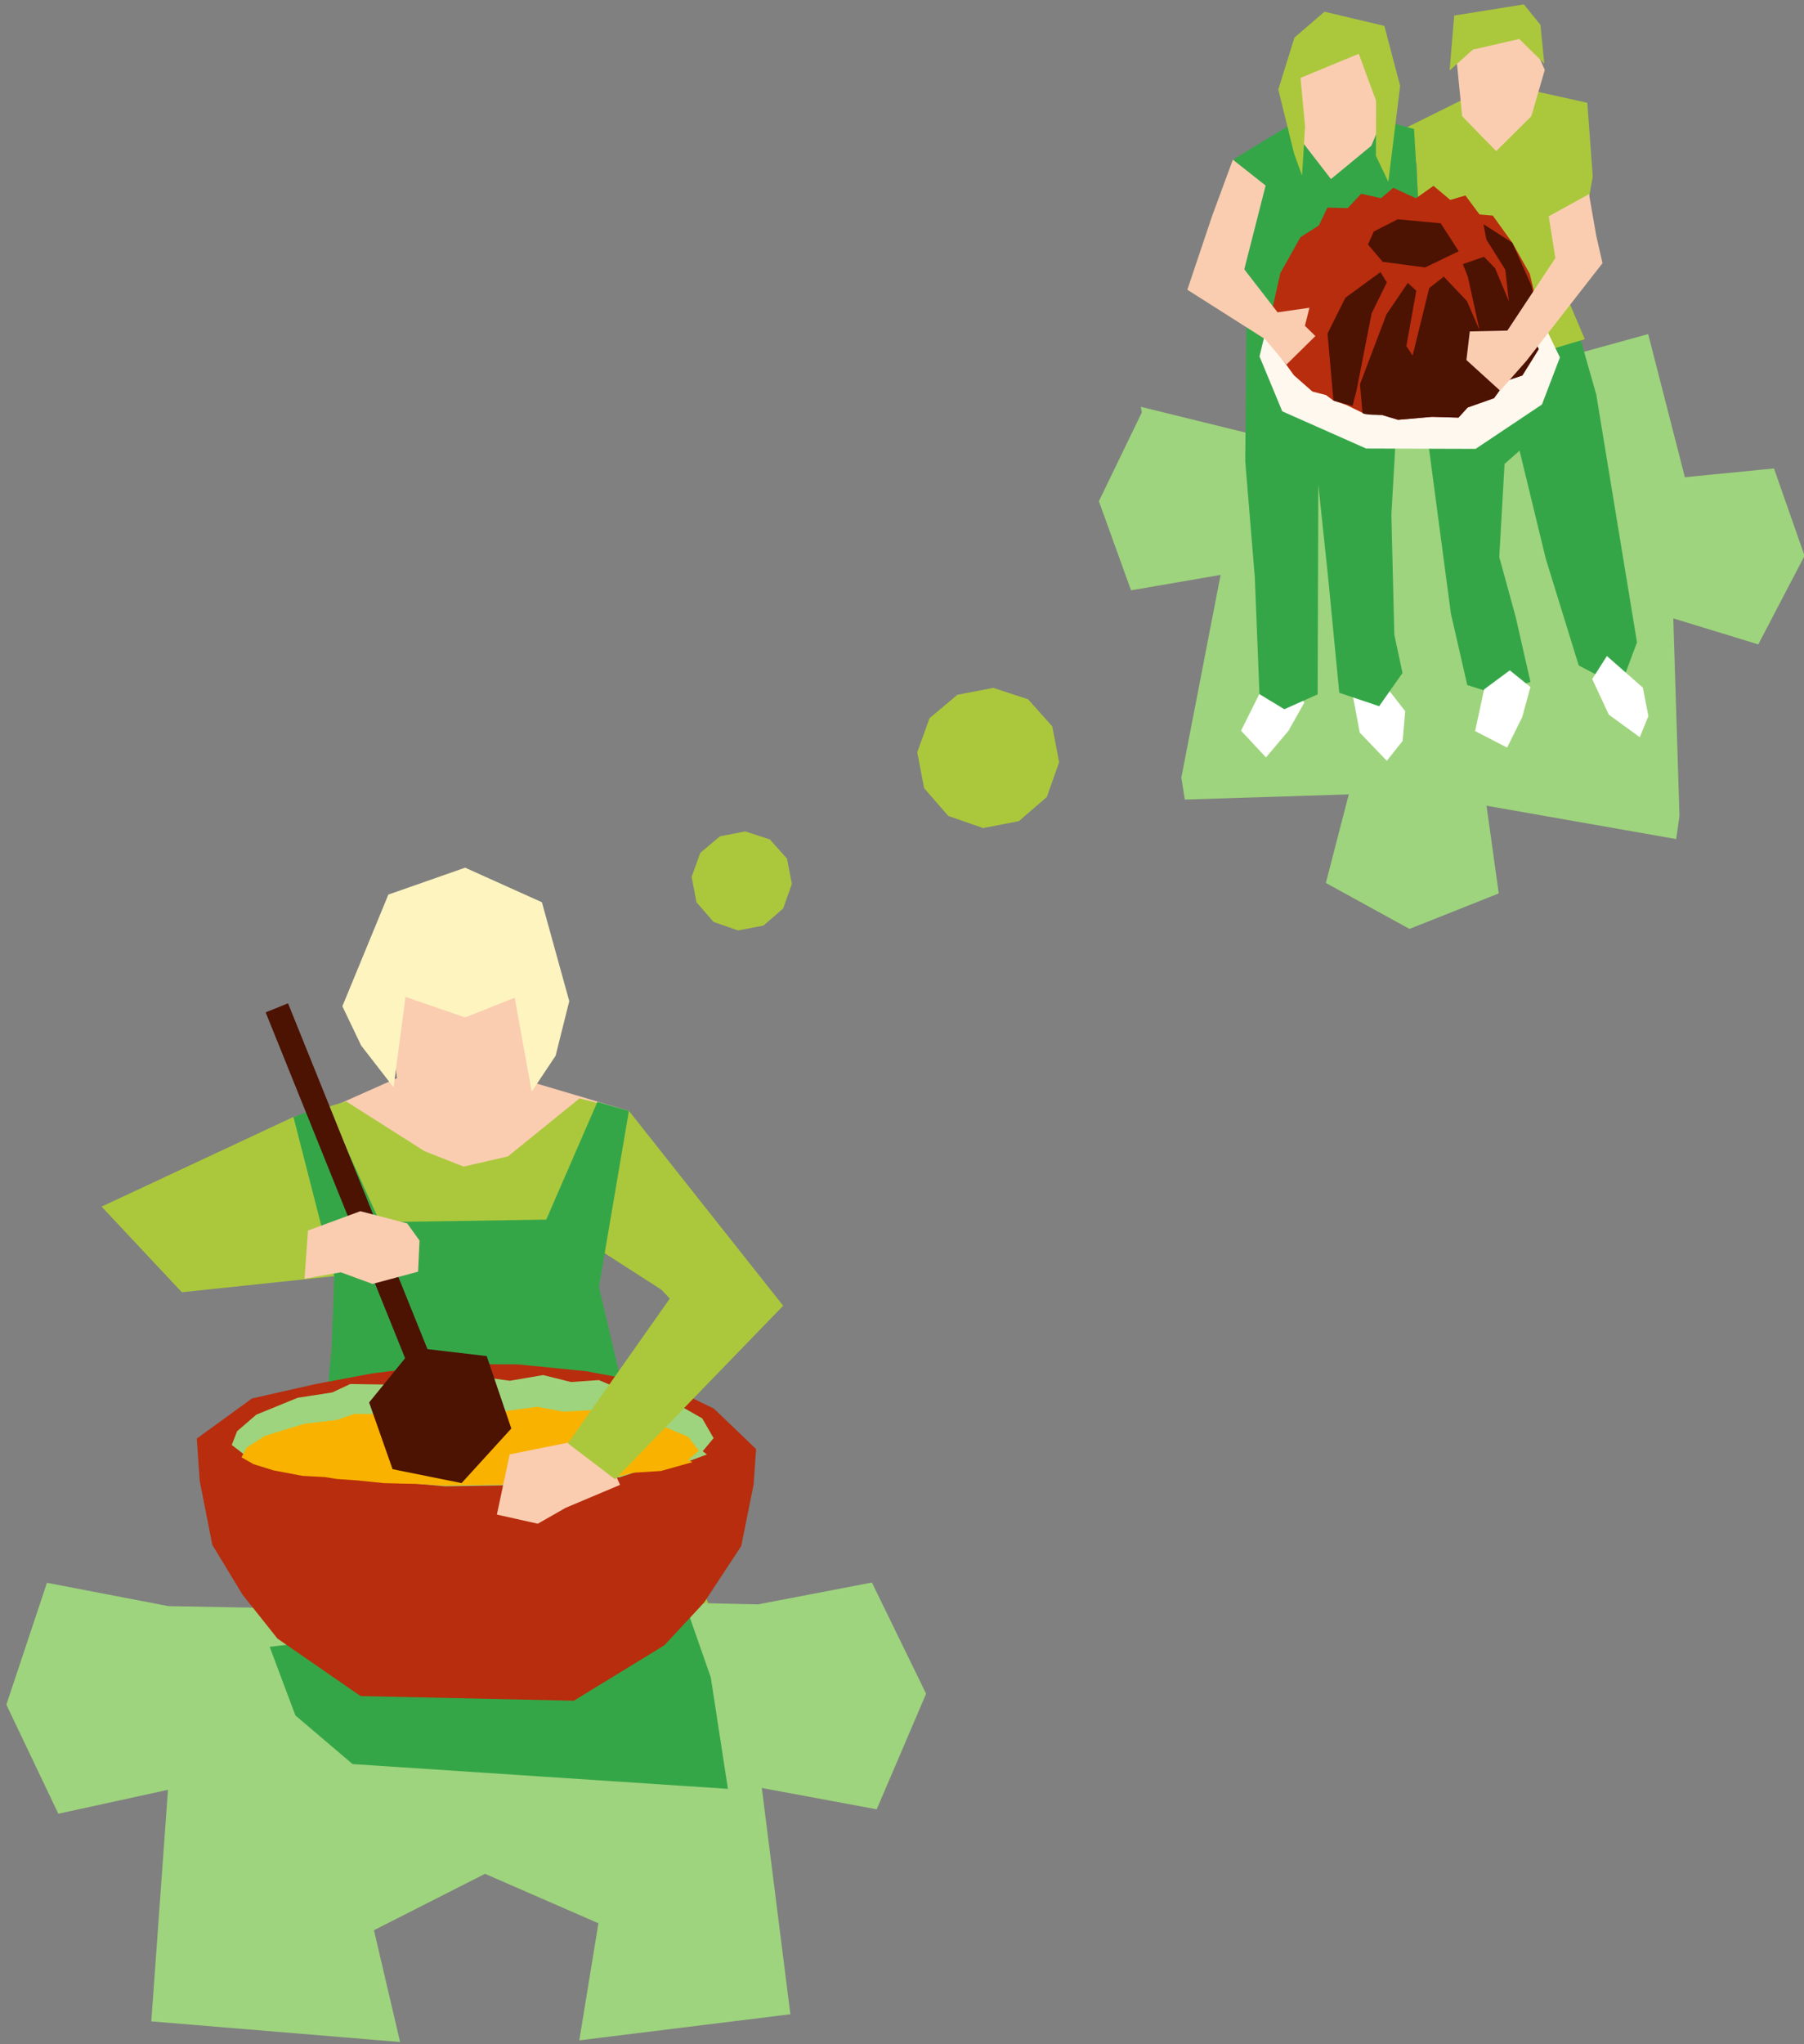 <?xml version="1.0" encoding="utf-8"?>
<!-- Generator: Adobe Illustrator 17.0.0, SVG Export Plug-In . SVG Version: 6.00 Build 0)  -->
<!DOCTYPE svg PUBLIC "-//W3C//DTD SVG 1.1//EN" "http://www.w3.org/Graphics/SVG/1.1/DTD/svg11.dtd">
<svg version="1.1" xmlns="http://www.w3.org/2000/svg" xmlns:xlink="http://www.w3.org/1999/xlink" x="0px" y="0px"
	 width="337.333px" height="382px" viewBox="0 0 337.333 382" enable-background="new 0 0 337.333 382" xml:space="preserve">
<rect x="0" y="0" width="337.333" height="382" fill="#808080" stroke="none"/>
<g id="Vrstva_1">
	<polygon fill="#FACDB1" points="76.616,200.426 57.275,209.034 78.843,218.359 97.503,218.377 117.598,207.612 98.22,201.87 	"/>
	<polygon fill="#FACDB1" points="72.314,187.417 74.547,203.686 85.392,212.618 99.428,204.005 101.98,187.098 96.557,176.891 
		85.711,172.744 75.504,177.848 	"/>
	<polygon fill="#FEF4C0" points="75.823,186.301 86.977,190.148 96.238,186.46 99.428,204.005 103.894,197.306 106.446,187.098 
		101.331,168.617 86.977,162.158 72.623,167.182 64.02,188.055 67.529,195.392 73.59,203.207 	"/>
	<polygon fill="#ABC83C" points="64.738,205.839 79.371,215.13 86.688,218.021 94.972,216.117 108.365,205.276 117.601,207.609 
		146.443,244.03 131.73,251.61 130.039,247.804 123.695,241.037 111.662,233.302 109.636,240.609 138.995,316.635 81.215,316.439 
		42.995,317.635 64.5,255 62.5,238.5 34,241.5 19,225.5 54.769,208.79 	"/>
	<polygon fill="#35A648" points="54.88,208.79 62.5,238.5 62,252 51.995,357.635 97.165,323.295 139.995,359.635 112,240.5 
		117.602,207.609 111.71,205.919 102.14,227.929 71.038,228.408 61.045,206.397 	"/>
	<polygon fill="#9ED47D" points="147.794,376.437 108.323,381.315 111.896,359.432 90.701,350.191 69.926,360.728 74.812,381.623 
		28.291,377.766 31.409,334.491 10.909,338.965 1.188,318.576 8.78,295.801 31.487,300.164 48.707,300.474 113.324,299.207 
		141.724,299.84 163.039,295.753 173.173,316.536 163.94,338.135 142.453,334.15 	"/>
	<polygon fill="#35A648" points="55.238,320.595 65.926,329.681 136.116,334.313 132.909,313.47 127.677,298.508 50.428,307.768 	
		"/>
	<polygon fill="#B72D0D" points="107.305,317.84 67.419,316.97 51.887,306.231 45.343,298.017 39.697,288.698 37.342,276.73 
		36.799,268.849 47.128,261.349 59.118,258.641 69.57,256.675 83.604,254.941 96.737,254.977 109.637,256.268 125.009,259.131 
		133.498,263.257 141.384,270.811 140.914,277.454 138.604,288.934 131.65,299.505 124.231,307.487 	"/>
	<polygon fill="#9ED47D" points="62.14,260.225 65.492,258.653 72.247,258.754 77.162,257.503 83.662,257.953 88.063,257.055 
		95.352,258.045 101.568,256.98 106.783,258.279 111.972,257.921 116.155,259.649 120.573,259.787 126.326,262.25 131.305,265.07 
		133.441,268.763 131.402,271.211 132.191,271.82 125.994,274.126 120.546,274.557 115.895,276.08 106.816,276.844 103.454,277.725 
		94.621,277.589 83.195,277.769 77.993,277.299 71.496,277.056 66.29,276.31 62.128,275.892 59.782,275.377 55.361,275.033 
		49.623,273.536 45.701,271.872 43.335,270.046 44.333,267.476 47.921,264.383 55.663,261.224 	"/>
	<polygon fill="#F9B200" points="63.042,265.36 66.228,264.24 72.638,264.285 77.307,263.384 83.474,263.676 87.654,263.027 
		94.566,263.696 100.47,262.922 105.414,263.817 110.339,263.544 114.302,264.746 118.493,264.826 123.943,266.539 128.658,268.508 
		130.67,271.102 128.726,272.834 129.472,273.26 123.582,274.909 118.411,275.234 113.991,276.325 105.373,276.898 102.179,277.532 
		93.797,277.47 82.954,277.641 78.02,277.329 71.855,277.183 66.917,276.678 62.969,276.4 60.745,276.046 56.551,275.82 
		51.112,274.787 47.397,273.63 45.158,272.352 46.115,270.538 49.532,268.345 56.891,266.089 	"/>
	<g>
		<polygon fill="#4C1202" points="86.311,277.171 73.409,274.571 69.024,262.1 77.373,251.837 91.004,253.433 95.611,266.967 		"/>
		
			<rect x="63.894" y="185.473" transform="matrix(-0.927 0.374 -0.374 -0.927 211.381 407.239)" fill="#4C1202" width="4.514" height="77.34"/>
		<polygon fill="#4C1202" points="77.533,255.47 72.598,262.891 74.475,272.73 75.893,263.569 		"/>
	</g>
	<polygon fill="#FACDB1" points="56.942,238.976 57.6,229.966 67.384,226.355 76.138,228.638 78.449,231.844 78.18,237.658 
		69.653,239.948 63.738,237.778 	"/>
	<polygon fill="#FACDB1" points="115.946,277.501 105.783,281.786 100.561,284.762 92.912,283.052 95.301,271.809 111.881,268.47 	
		"/>
	<polygon fill="#ABC83C" points="125.668,242.09 146.443,244.03 115.02,276.464 106.186,269.742 	"/>
	<g>
		<polygon fill="#ABC83C" points="183.815,154.753 177.32,152.488 172.808,147.298 171.519,140.593 173.811,134.227 
			179.028,129.843 185.733,128.554 192.237,130.686 196.759,135.742 198.047,142.447 195.746,148.947 190.52,153.464 		"/>
	</g>
	<g>
		<polygon fill="#ABC83C" points="138.015,173.889 133.427,172.289 130.239,168.622 129.329,163.885 130.947,159.388 
			134.633,156.291 139.37,155.381 143.965,156.886 147.159,160.459 148.069,165.195 146.444,169.787 142.752,172.978 		"/>
	</g>
	<g>
		<defs>
			<polyline id="SVGID_1_" points="288.448,-14.535 315.057,89.187 331.717,87.547 337.439,103.869 328.784,120.431 
				312.893,115.569 314.048,152.486 313.432,156.813 277.97,150.578 280.254,166.971 263.555,173.603 247.925,165.014 
				252.209,148.458 221.549,149.428 220.9,145.324 228.242,107.443 211.494,110.325 205.484,93.671 213.517,77.065 198.924,2.282 
							"/>
		</defs>
		<clipPath id="SVGID_2_">
			<use xlink:href="#SVGID_1_"  overflow="visible"/>
		</clipPath>
		<polyline clip-path="url(#SVGID_2_)" fill="#9ED47D" points="378.873,128.029 340.542,186.091 252.062,201.633 150.323,60.536 
			237.425,81.956 357.069,48.952 		"/>
		<polygon clip-path="url(#SVGID_2_)" fill="#FFFFFF" points="235.782,129.11 232.066,136.56 236.727,141.55 240.927,136.588 
			243.897,131.312 241.204,126.951 		"/>
		<polygon clip-path="url(#SVGID_2_)" fill="#FFFFFF" points="252.9,129.676 254.262,136.919 259.323,142.186 262.283,138.465 
			262.767,132.911 257.21,125.797 		"/>
		<polygon clip-path="url(#SVGID_2_)" fill="#35A648" points="233.085,60.792 232.847,86.195 234.644,107.965 235.508,129.731 
			240.162,132.544 246.389,129.766 246.514,90.591 248.325,107.697 250.432,129.468 257.886,131.978 262.259,125.774 
			260.727,118.618 260.176,96.231 261.492,73.227 261.428,60.266 		"/>
		<polygon clip-path="url(#SVGID_2_)" fill="#35A648" points="294.383,59.329 298.48,73.699 306.106,120.049 302.97,128.434 
			295.21,124.367 289.055,104.449 284.145,84.224 281.339,86.703 280.351,104.111 283.424,115.313 286.184,127.448 279.337,129.602 
			274.367,128.032 271.301,114.653 267.049,82.616 268.334,69.872 268.48,56.912 		"/>
		<polygon clip-path="url(#SVGID_2_)" fill="#ABC83C" points="262.939,23.866 279.896,15.455 296.814,19.212 297.828,32.971 
			293.568,56.851 296.346,63.389 278.918,68.619 263.695,64.84 265.504,49.269 264.903,30.796 		"/>
		<polygon clip-path="url(#SVGID_2_)" fill="#35A648" points="230.537,29.844 247.5,19.516 264.415,24.112 265.42,40.986 
			259.004,62.378 254.759,66.258 245.757,68.825 236.767,67.498 233.084,60.998 232.496,38.342 		"/>
		<polygon clip-path="url(#SVGID_2_)" fill="#FACDB1" points="250.723,6.748 256.864,8.5 260.109,18.318 256.436,27.234 
			248.877,33.462 242.988,25.836 243.023,14.883 245.813,8.409 		"/>
		<polyline clip-path="url(#SVGID_2_)" fill="#FACDB1" points="279.177,3.176 284.958,4.232 288.86,13.069 286.349,21.712 
			279.777,28.243 273.413,21.719 272.402,11.519 274.592,5.206 279.177,3.176 		"/>
		<polyline clip-path="url(#SVGID_2_)" fill="#ABC83C" points="284.949,0.823 288.049,4.643 288.766,11.891 284.088,7.287 
			275.417,9.272 271.065,13.175 271.925,2.909 		"/>
		<polyline clip-path="url(#SVGID_2_)" fill="#ABC83C" points="247.665,2.191 258.861,4.841 261.814,16.056 259.604,33.977 
			257.279,29.114 257.312,18.843 254.077,10.055 243.185,14.557 244.042,23.64 243.469,32.806 241.983,28.692 239.033,16.733 
			242.047,7.028 247.665,2.191 		"/>
		<polygon clip-path="url(#SVGID_2_)" fill="#FFF8EE" points="237.451,58.537 235.521,66.623 239.773,76.871 255.459,83.823 
			275.928,83.888 288.33,75.597 291.69,66.801 287.889,58.911 		"/>
		<polygon clip-path="url(#SVGID_2_)" fill="#B72D0D" points="246.62,42.131 248.216,38.795 252.003,38.899 254.527,36.209 
			258.232,37.046 260.531,35.101 264.77,37.054 268.053,34.733 271.189,37.363 274.021,36.534 276.656,40.08 279.145,40.297 
			282.784,45.353 286.054,51.168 287.889,58.852 287.178,63.998 287.725,65.258 284.669,70.174 281.705,71.161 279.375,74.415 
			274.443,76.155 272.721,78.049 267.769,77.902 261.426,78.458 258.441,77.558 254.774,77.153 251.739,75.675 249.344,74.869 
			247.946,73.829 245.419,73.179 241.957,70.141 239.479,66.727 237.84,62.948 237.949,57.563 239.412,51.043 243.181,44.321 		"/>
		<polygon clip-path="url(#SVGID_2_)" fill="#4C1202" points="258.135,50.855 251.581,55.642 248.245,62.326 249.344,74.869 
			252.918,75.863 253.674,72.891 256.485,58.554 259.321,52.785 		"/>
		<path clip-path="url(#SVGID_2_)" fill="#4C1202" d="M263.251,52.876l1.581,1.459l-1.855,10.331l1.173,1.786l3.107-12.62
			l2.719-2.127l4.322,4.56l2.367,5.458l-2.182-9.978l-0.936-2.388l3.948-1.363l2.076,2.142l2.574,6.166l-0.662-5.898l-3.545-5.645
			l-0.541-2.858l5.387,3.45l3.616,8.109l1.56,7.853l-0.782,2.683l0.546,1.26l-3.056,4.916l-2.964,0.986l-2.33,3.255l-4.932,1.74
			l-1.722,1.894l-4.952-0.147l-6.343,0.556l-2.984-0.901c0,0-3.629,0.028-3.667-0.405c-0.038-0.432-0.468-5.334-0.468-5.334
			l4.955-13.073L263.251,52.876z"/>
		<polygon clip-path="url(#SVGID_2_)" fill="#4C1202" points="256.897,43.264 261.346,40.986 269.401,41.732 272.765,46.958 
			266.492,49.977 258.556,48.93 255.802,45.685 		"/>
		<polygon clip-path="url(#SVGID_2_)" fill="#FACDB1" points="297.127,36.285 298.489,44.078 299.652,49.186 285.422,67.444 
			280.511,73.016 274.208,67.283 274.839,61.94 281.864,61.782 290.842,48.228 289.598,40.429 		"/>
		<polygon clip-path="url(#SVGID_2_)" fill="#FFFFFF" points="277.515,128.834 275.833,136.629 281.813,139.718 284.649,134.012 
			286.177,128.39 282.322,125.278 		"/>
		<polygon clip-path="url(#SVGID_2_)" fill="#FFFFFF" points="297.73,126.902 300.82,133.546 306.625,137.781 308.236,133.831 
			307.203,128.512 300.479,122.604 		"/>
		<polygon clip-path="url(#SVGID_2_)" fill="#FACDB1" points="230.537,29.844 226.667,40.333 222.024,54.149 236.542,63.366 
			240.554,68.136 245.967,62.805 244.01,60.89 244.854,57.516 238.895,58.369 232.667,50.333 236.661,34.676 		"/>
	</g>
</g>
<g id="Vrstva_2" display="none">
	<polygon display="inline" fill="none" stroke="#FF2EFF" stroke-miterlimit="10" points="-6094.689,753.739 -6059.498,758.314 
		-6063.369,739.311 -6044.717,730.865 -6026.066,739.311 -6029.937,757.61 -5992.634,754.091 -5995.097,781.892 -5976.446,778.725 
		-5968.704,796.673 -5977.15,816.028 -5995.449,811.805 -5991.227,853.331 -5991.578,858.258 -6032.048,854.035 -6028.177,872.334 
		-6046.477,881.132 -6064.776,872.686 -6061.257,853.683 -6095.745,857.202 -6096.801,852.627 -6091.522,809.342 -6110.173,813.917 
		-6118.268,795.617 -6110.525,776.262 -6092.226,780.133 	"/>
	<polygon display="inline" fill="none" stroke="#FF2E27" stroke-miterlimit="10" points="-6095.745,857.202 -6061.257,853.683 
		-6064.776,872.686 -6046.477,881.132 -6028.177,872.334 -6032.048,854.035 -5991.578,858.258 -5995.097,895.913 -5977.15,892.394 
		-5969.056,910.341 -5976.094,930.048 -5995.801,925.825 -5990.875,968.759 -6032.752,973.334 -6029.233,955.034 -6047.181,946.588 
		-6066.184,954.682 -6062.313,973.334 -6095.745,970.519 -6096.449,965.944 -6091.874,924.066 -6110.525,927.233 -6118.971,908.934 
		-6110.525,890.282 -6091.874,894.153 	"/>
	<polygon display="inline" fill="none" stroke="#FF2E27" stroke-miterlimit="10" points="-5877.707,753.777 -5874.188,788.265 
		-5893.191,784.745 -5901.637,803.045 -5892.839,821.345 -5874.54,817.474 -5878.763,857.944 -5916.418,854.425 -5912.898,872.372 
		-5930.846,880.466 -5950.554,873.428 -5946.331,853.721 -5989.264,858.648 -5993.839,816.77 -5975.54,820.289 -5967.093,802.341 
		-5975.188,783.338 -5993.839,787.209 -5991.023,753.777 -5986.449,753.073 -5944.571,757.648 -5947.738,738.997 -5929.438,730.551 
		-5910.787,738.997 -5914.658,757.648 	"/>
</g>
</svg>

